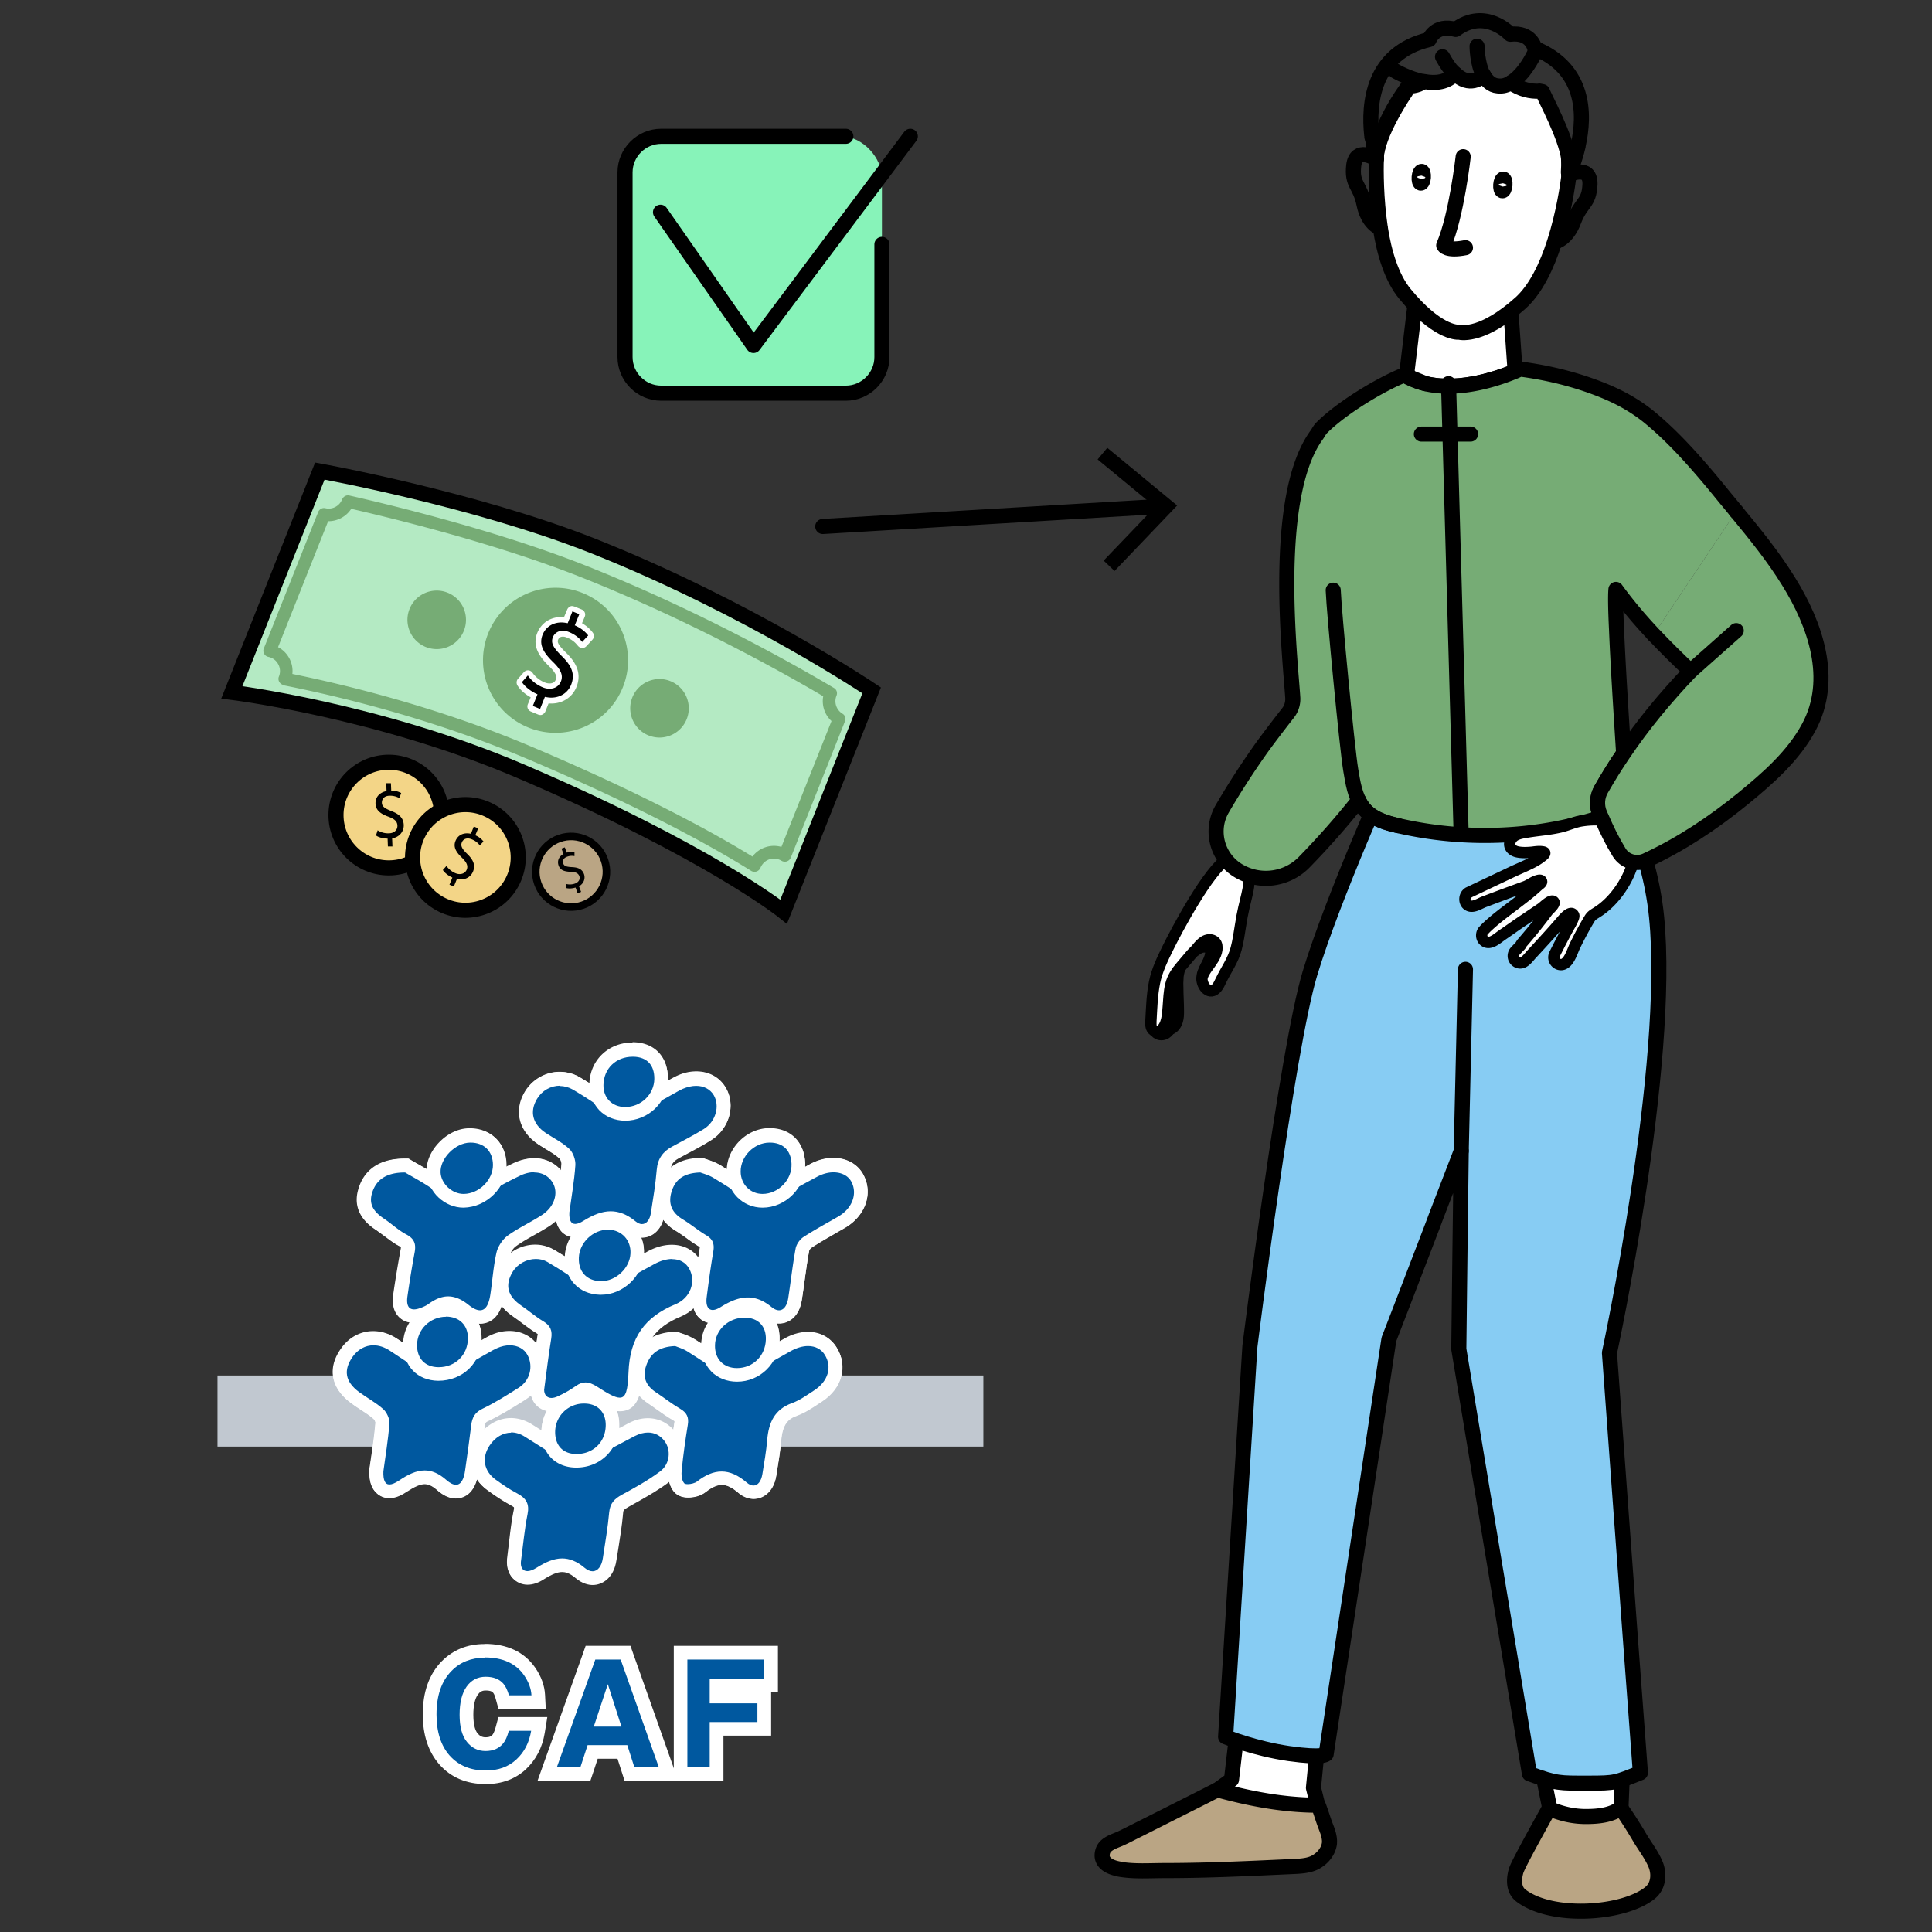 <svg xmlns="http://www.w3.org/2000/svg" id="Calque_1" data-name="Calque 1" viewBox="0 0 128 128"><rect x="0" y="0" width="128" height="128" fill="#333333" stroke="none"/><defs><style>.cls-1,.cls-10,.cls-2,.cls-4,.cls-5,.cls-6,.cls-8{stroke:#000}.cls-1,.cls-10,.cls-2,.cls-4,.cls-5,.cls-6{stroke-linecap:round;stroke-linejoin:round}.cls-1,.cls-11{fill:#76ac75}.cls-2{fill:#d6d6d6}.cls-4{fill:#baa584}.cls-10,.cls-13,.cls-5{fill:#fff}.cls-6{fill:none}.cls-14{fill:#00589f}.cls-8{stroke-miterlimit:10;fill:#f3d587}.cls-10{stroke-width:.75px}</style></defs><path d="m80.66 118.59.93-.68.69-5.97s5.28.84 5.28.92-.54 5.59-.54 5.59l.38 1.53-3.9.31-2.22-.54-.62-1.15ZM107.38 120.08l.24-5.78-6.07-.08 1.13 5.61 1.98 1.87 2.72-1.62z" class="cls-5"/><path d="M100.46 123.91c.16-.49 1.78-3.37 2.17-4.09.79.34 1.57.53 2.44.53.79 0 1.68-.08 2.31-.56.41.57.9 1.35 1.27 1.98.34.57.81 1.17 1.06 1.81.24.65.14 1.39-.38 1.82-1.71 1.41-6.5 1.76-8.56.19-.62-.47-.41-1.36-.31-1.69ZM74.17 123.84c.98.17 2.03.09 3.03.09 2.84 0 5.68-.14 8.52-.27.45-.02.92-.05 1.33-.23.32-.15.61-.39.8-.69.12-.18.2-.39.23-.61 0-.08.01-.15 0-.23-.02-.3-.13-.6-.24-.88-.2-.52-.3-.9-.5-1.42-2.26 0-4.5-.42-6.68-1.02-.22.11-.44.22-.65.33l-3.77 1.9c-.51.26-1.02.51-1.53.77-.12.06-.24.12-.37.18-.36.18-.87.3-1.14.63a.77.77 0 0 0-.14.27c-.22.75.49 1.07 1.11 1.17Z" class="cls-4"/><path d="M81.2 115.07s1.92.78 4.21 1.11c2.28.32 2.45.04 2.45.04l4.16-27.49s1.17-3.02 2.73-7.1c.12-.32.25-.64.37-.98.54-1.39 1.11-2.88 1.69-4.39-.06 4.45-.11 8.86-.16 13.12l4.68 28.14c1.82.65 1.95.62 3.91.62 1.81 0 1.8-.04 3.44-.69-.74-9.79-2.05-27.82-2.05-27.82s4.11-19.03 3.12-28.9c-.48-4.76-2.6-8.65-4.06-11.25-.92.77-2.45 1.4-3.59 1.68-1.89.47-2.66.54-4.56.47-.3-.03-.61-.05-.88-.08-2.75-.31-4.51-.62-4.51-.62s-3.82 8.47-5.36 13.55c-1.53 5.05-3.98 24.72-3.98 24.72l-1.61 25.87Z" style="fill:#87ccf3;stroke-linecap:round;stroke-linejoin:round;stroke:#000"/><path d="M93.62 25.14c.27.12.55.21.83.28 2.35.56 5.02-.44 5.93-.82l-.28-3.99-.03-.45-6.17-1.19-.16 1.28-.52 4.34c.03.08.05.17.08.24.02.05.03.1.05.14.01.02.01.04.02.06h.01l.24.11Z" class="cls-5"/><path d="M78.04 64.83c-.02.19-.02.39-.01.58 0 .52.04 1.04.04 1.56 0 .23 0 .45-.07.67s-.2.42-.4.52-.48.07-.62-.11c-.12-.15-.12-.37-.12-.57 0-.26.02-.52.03-.78.01-.35.02-.7.05-1.05.06-.71.2-1.45.64-2.01.14-.18.81-.63.81-.12 0 .2-.16.42-.22.61-.07.23-.12.46-.14.7Z" class="cls-10"/><path d="M77.63 65.16c-.02.19-.02.39-.01.58 0 .52.04 1.04.04 1.56 0 .23 0 .45-.07.67s-.2.42-.4.52-.48.07-.62-.11c-.12-.15-.12-.37-.12-.57 0-.26.02-.52.03-.78.01-.35.02-.7.05-1.05.06-.71.2-1.45.64-2.01.14-.18.81-.63.81-.12 0 .2-.16.42-.22.61-.07.23-.12.46-.14.7Z" class="cls-10"/><path d="M82.73 57.98c-.06-.3-.97-.53-1.38-1.11-1.28.75-3.44 4.85-3.97 5.93-.36.73-.73 1.49-.89 2.29-.17.85-.19 1.72-.24 2.58 0 .14-.01.27.03.4.08.23.38.38.59.22.46-.34.49-1.06.53-1.59.04-.49.05-.98.17-1.46.12-.47.37-.85.68-1.21.23-.26.44-.53.67-.79.09-.1.18-.2.28-.28.14-.12.29-.21.47-.23.15-.02.38 0 .49.12.12.12.06.31.03.46-.04.17-.11.34-.19.49-.13.27-.3.54-.35.84 0 .05-.02.1-.02.15-.02.56.53 1.23 1.01.62.1-.13.17-.28.24-.43.34-.71.82-1.36 1.02-2.13.13-.49.2-.99.28-1.49.28-1.88.7-2.52.52-3.4Z" class="cls-10"/><path d="M79.21 62.96c.07-.1.14-.19.22-.28.14-.16.3-.31.5-.38s.44-.04.58.12c.12.13.13.33.11.5-.06.43-.35.79-.6 1.14-.13.18-.26.37-.34.58.05-.3.21-.57.35-.84.08-.16.15-.32.19-.49.03-.15.1-.34-.03-.46-.11-.11-.34-.14-.49-.12-.18.03-.33.12-.47.23Z" class="cls-10"/><path d="M97.86 3.06s0 1.15.42 1.93h.01M100.09 5.48c.91-.53 1.53-1.86 1.53-1.86M102.97 16.04h.01c.11-.02.85-.22 1.29-1.4.48-1.27 1.02-1.13 1.07-2.44.03-1.24-1.25-.7-1.4-.63M92.44 4.7s.89.53 1.88.71" class="cls-6"/><path d="M101.98 6.04c-.57.03-1.23-.11-1.88-.56-.27.17-.56.25-.87.21-.44-.04-.73-.34-.93-.7-.01 0-.02.02-.03.02-.12.12-.91.81-1.88-.14-.51.61-1.31.67-2.05.53-.45.34-1.05.31-1.05.31-.04.05-.08.11-.11.16-1.82 2.57-2 4.32-2.01 4.5-.11-.46-.19-.89-.25-1.31.1.77.24 1.33.28 1.45h0v.03h-.01c-.03.73-.03 2.61.26 4.56.25 1.62.74 3.29 1.63 4.37 2.06 2.5 3.39 2.56 3.59 2.54.21.05 1.61.26 4.04-1.91 1.04-.92 1.78-2.5 2.28-4.06.6-1.88.88-3.74.96-4.47h-.01c.02-.08.02-.17.02-.26-.03.07-.05.11-.05.11.02-.3.03-.61.02-.9-.2-1.51-1.58-4.02-1.74-4.45l-.2-.04Z" class="cls-5"/><path d="M103.92 10.53c.04.29.05.55.03.79" class="cls-6"/><path d="M103.93 11.57s0-.01.01-.02h0c.06-.15.39-.89.62-1.9v-.03c.45-2.02.47-5.06-2.88-6.42 0 0-.21-1.1-1.62-.93 0 0-1.64-1.79-3.62-.32-1.37-.39-1.75.67-1.75.67-3.79.89-4.03 4.3-3.81 6.34 0 .04.02.07.01.11" class="cls-6"/><path d="M93.13 6.08s-1.95 2.83-1.95 4.47M103.98 11.26h0s0 .14-.03.28h0v.03M91.17 10.54v-.02" class="cls-6"/><path d="M91.18 10.23s0 .1-.01.28M91.44 15.11h-.01c-.1-.04-.81-.35-1.06-1.58-.27-1.33-.83-1.27-.68-2.58.16-1.23 1.35-.5 1.48-.41M95.57 3.76c.25.46.49.8.73 1.04.03.03.05.07.08.08M98.26 5.01l.02-.02" class="cls-6"/><path d="M96.94 10.38s-.44 3.92-1.29 5.88c0 0 .17.4 1.44.15" class="cls-5"/><ellipse cx="99.57" cy="12.26" class="cls-5" rx=".39" ry=".14" transform="rotate(-85.58 99.564 12.257)"/><ellipse cx="94.17" cy="11.74" class="cls-5" rx=".39" ry=".14" transform="rotate(-85.58 94.169 11.746)"/><path d="m96.81 76.25.28-12.03" class="cls-5"/><path d="M109.56 42.04c-.9-.95-1.74-1.95-2.5-2.99-.04.45-.02 1.42.04 2.65.1 2.47.33 5.98.47 8.21-.53.77-1.02 1.57-1.48 2.37-.29.5-.33 1.11-.1 1.64.03.07.06.15.1.22-.04.02-.07.03-.11.04-4.29 1.37-8.96 1.53-13.35.52-.89-.2-1.82-.49-2.37-1.26-.09-.13-.18-.27-.24-.42a52.686 52.686 0 0 1-3.64 4.13 3.547 3.547 0 0 1-4.19.62 3.044 3.044 0 0 1-1.62-2.68c0-.51.13-1.03.41-1.51.77-1.32 1.57-2.56 2.46-3.83.49-.7 1.4-1.88 1.9-2.52.22-.28.33-.64.31-1-.15-2.47-1.43-13.3 1.59-17.42.1-.14.18-.31.3-.44 1.29-1.31 3.87-2.88 5.5-3.53.11.07.22.13.33.19h.01l.24.11c.27.12.55.21.83.28 2.35.56 5.02-.44 5.93-.82.21-.09.32-.15.32-.15 1.47.19 2.92.51 4.33.98 1.54.52 2.89 1.13 4.17 2.15 1.29 1.05 2.44 2.27 3.53 3.53.53.61 1.04 1.23 1.55 1.86.25.3.5.6.75.91" class="cls-1"/><path d="M93.04 24.84c.11.07.22.13.33.19h.01c.08.04.16.08.24.11.27.12.55.21.83.28l-.88-.36-.22-.09-.31-.13Z" class="cls-5"/><path d="M88.33 39.1c.05 1.43.92 10.49 1.16 11.91.14.83.27 1.73.77 2.43.55.77 1.48 1.06 2.37 1.26" class="cls-6"/><path d="m97.28 59.14 2.91-1.38c.43-.2.87-.38 1.3-.6.21-.11.42-.23.61-.38.18-.13.41-.31.08-.35-.21-.03-.44 0-.66.03-.33.03-.7.05-1.03-.03-.19-.05-.37-.16-.44-.34-.09-.23.03-.5.22-.66l.02-.02c.21-.15.47-.21.72-.25.81-.15 1.66-.19 2.46-.39.46-.12.87-.32 1.35-.39.39-.06.78-.08 1.17-.06l.53-.58-.03-.04c.16-.18.32-.37.49-.55.66 1.04 1.32 2.08 1.99 3.12-.42.32-.68.52-.68.51v-.02c-.29 1.45-1.31 2.96-2.5 3.69-.12.08-.25.15-.35.25-.08.08-.13.17-.19.27-.33.56-.63 1.12-.91 1.7-.18.36-.4 1.22-.91 1.24a.48.48 0 0 1-.44-.68c.28-.56.57-1.12.87-1.67.11-.21.24-.4.33-.62.03-.07.11-.23.07-.31-.21-.39-.75.34-.89.49-.25.29-.51.58-.77.87-.37.41-.74.81-1.11 1.21-.24.25-.54.74-.95.56a.464.464 0 0 1-.16-.74c.12-.13.24-.25.36-.38.02-.05.05-.09.08-.14.4-.46.79-.93 1.17-1.42.19-.24.37-.48.56-.73.08-.1.54-.48.38-.62-.18-.17-.69.37-.82.45l-1.11.75c-.5.33-.98.68-1.48 1.02-.31.21-.83.72-1.21.37-.2-.19-.19-.54.02-.71a.5.5 0 0 1 .07-.08c.62-.61 1.33-1.12 2.02-1.65.34-.26.68-.52 1.01-.79.17-.14.33-.29.5-.44.07-.06.27-.18.19-.29-.08-.1-.31 0-.39.03-.23.09-.43.25-.66.34-.38.14-.77.28-1.15.42-.54.2-1.07.4-1.6.6-.32.12-.8.47-1.12.18-.23-.21-.18-.66.1-.79Z" class="cls-10"/><path d="M109.56 42.04c.79.84 1.61 1.64 2.44 2.43-1.69 1.77-3.17 3.57-4.43 5.44-.53.77-1.02 1.57-1.48 2.37-.29.5-.33 1.11-.1 1.64.03.07.06.15.1.22.34.8.72 1.58 1.18 2.33.37.61 1.14.84 1.79.54 2.31-1.07 4.47-2.51 6.43-4.11 1.65-1.35 3.33-2.82 4.35-4.72 1.71-3.18.43-6.81-1.34-9.66-1.01-1.64-2.24-3.15-3.47-4.64" class="cls-1"/><path d="m112 44.47 3.03-2.69" class="cls-6"/><path d="m95.97 25.42.83 29.68M97.43 28.76h-3.26" class="cls-2"/><rect width="17.02" height="17.02" x="41.41" y="9.03" rx="2.71" ry="2.71" style="fill:#87f3b9"/><path d="M58.43 16.19v7.47c0 1.31-1.08 2.39-2.39 2.39H43.8c-1.31 0-2.39-1.08-2.39-2.39V11.42c0-1.31 1.08-2.39 2.39-2.39h12.24" class="cls-6"/><path d="m43.76 14.06 6.16 8.83L60.31 9.03" class="cls-6"/><path d="M14.41 91.13h50.74v4.71H14.41z" style="fill:#c1c8d0"/><path d="M39.26 104.55c-.28 0-.56-.11-.83-.34-.42-.35-.8-.52-1.2-.52s-.85.17-1.44.54c-.31.2-.6.3-.86.3-.25 0-.47-.09-.63-.26-.13-.14-.28-.4-.25-.84.05-.37.09-.7.13-1.03.09-.76.18-1.47.32-2.19.09-.46 0-.66-.44-.88-.54-.28-1.03-.63-1.49-.96-.98-.71-1.19-1.86-.53-2.87.45-.67 1.1-1.06 1.81-1.06.4 0 .8.12 1.17.36 0 0 1.22.77 1.48.93-.11-.26-.17-.56-.16-.9a2.332 2.332 0 0 1 2.35-2.31c.58 0 1.05.19 1.39.53.34.34.51.82.5 1.37 0 .41-.1.78-.26 1.1.21-.11 1.5-.8 1.5-.8.37-.2.74-.3 1.1-.3.58 0 1.1.27 1.46.75A1.892 1.892 0 0 1 44 97.8c-.81.61-1.71 1.1-2.57 1.58-.45.25-.59.44-.62.81-.07.78-.19 1.56-.31 2.32l-.12.75c-.14.93-.67 1.26-1.12 1.26Zm10.67-5.68c-.25 0-.51-.1-.75-.31-.48-.42-.93-.62-1.36-.62s-.87.19-1.36.58c-.23.18-.61.26-.88.26s-.46-.07-.58-.22c-.31-.37-.3-.94-.27-1.26.09-.91.23-1.88.4-2.98.05-.3-.01-.43-.28-.59-.35-.21-.69-.45-1.03-.69-.2-.14-.41-.29-.61-.42-.86-.56-1.14-1.35-.82-2.28.36-1.03 1.12-1.56 2.33-1.6h.1l.24.09c.19.07.48.17.75.34.4.25.83.53 1.28.82-.1-.26-.16-.55-.15-.87.02-1.25 1.1-2.27 2.4-2.27.58 0 1.06.19 1.39.54.33.35.5.82.49 1.38 0 .38-.1.74-.26 1.06.03-.02.06-.03.09-.05.37-.21.75-.42 1.12-.64.46-.27.95-.41 1.4-.41.64 0 1.18.29 1.5.8.63 1.01.28 2.23-.84 2.96l-.26.17c-.41.27-.83.55-1.3.73-.86.31-1.25.9-1.34 2.03-.05.68-.17 1.36-.28 2.02l-.05.3c-.14.84-.63 1.14-1.04 1.14Zm-19.73-.04c-.3 0-.6-.14-.93-.43-.4-.35-.76-.52-1.13-.52-.49 0-1 .29-1.48.6-.34.22-.61.33-.87.33a.77.77 0 0 1-.56-.23c-.22-.22-.31-.57-.3-1.1l.12-.88c.11-.76.22-1.54.28-2.33.01-.14-.11-.44-.28-.58-.26-.24-.57-.44-.89-.65-.23-.15-.46-.3-.67-.46-1.11-.84-1.29-1.87-.5-2.96.43-.6 1.05-.94 1.74-.94.46 0 .93.15 1.36.44.26.18 1.09.72 1.23.81-.1-.24-.15-.52-.15-.83 0-1.28 1.06-2.33 2.36-2.33.57 0 1.05.19 1.4.54.34.34.51.81.51 1.34 0 .4-.1.78-.26 1.1l.97-.55c.23-.13.39-.22.56-.3.34-.15.69-.23 1.03-.23.7 0 1.29.33 1.58.89.52.98.19 2.17-.76 2.76l-.21.13c-.7.44-1.43.9-2.2 1.26-.34.16-.46.34-.51.75-.08.65-.17 1.29-.25 1.93l-.14 1.03c-.15 1.14-.66 1.38-1.06 1.38Zm6.33-5.76c-.55 0-.94-.41-.94-.99l.15-1.13c.11-.8.21-1.58.33-2.34.06-.35 0-.49-.3-.66-.31-.19-.61-.41-.9-.63-.19-.14-.38-.29-.58-.42-1.12-.75-1.38-1.76-.72-2.85.4-.66 1.15-1.08 1.93-1.08.36 0 .7.09 1 .26.49.28 1 .6 1.55.97-.11-.27-.16-.57-.14-.9.05-1.24 1.14-2.29 2.38-2.29.6.02 1.09.23 1.43.6.35.38.53.89.5 1.44-.01.34-.11.66-.27.95.4-.23.79-.44 1.15-.64.49-.26.98-.4 1.42-.4.68 0 1.24.32 1.54.88.27.51.32 1.12.12 1.68-.21.59-.66 1.05-1.26 1.3-1.9.79-2.75 2.02-2.83 4.1-.04.95-.08 2.13-1.03 2.13-.42 0-.9-.26-1.75-.8-.22-.14-.39-.21-.52-.21-.07 0-.19.02-.37.15-.36.25-.76.49-1.25.72-.22.11-.44.16-.64.16Zm-4.74-5.8c-.32 0-.66-.15-1.04-.46-.39-.31-.74-.46-1.07-.46s-.66.14-1.04.42c-.18.14-.39.22-.56.29-.25.1-.47.15-.67.15-.35 0-.56-.16-.67-.29-.21-.24-.28-.58-.21-1.06.14-.99.3-1.98.48-2.96.07-.4.01-.54-.3-.7-.36-.19-.67-.43-.97-.66-.17-.13-.35-.27-.53-.39-.64-.43-1.33-1.07-1.02-2.19.32-1.15 1.21-1.73 2.62-1.73h.13l.12.06c.12.07.27.16.44.25.43.24.95.54 1.46.9-.12-.23-.2-.48-.21-.74-.03-.55.22-1.15.68-1.64.48-.51 1.12-.82 1.72-.82 1.18 0 1.96.77 1.97 1.93 0 .38-.1.74-.27 1.07.41-.24.87-.48 1.41-.73.39-.18.78-.28 1.15-.28.69 0 1.29.34 1.62.93.51.9.13 2.07-.88 2.73-.33.21-.67.4-1.01.59-.44.25-.85.48-1.24.76-.26.19-.49.54-.56.84-.13.58-.2 1.17-.28 1.8l-.12.95c-.17 1.2-.72 1.45-1.14 1.45Zm19.82 0c-.26 0-.53-.11-.79-.32-.44-.36-.85-.53-1.28-.53s-.92.18-1.56.58c-.27.17-.53.26-.76.26-.24 0-.46-.1-.62-.27-.21-.24-.29-.61-.23-1.09.13-1.02.27-2.05.44-3.06.06-.35-.01-.46-.25-.6-.29-.17-.56-.36-.83-.56-.24-.17-.48-.34-.73-.5-.94-.57-1.26-1.4-.93-2.41.33-1 1.08-1.5 2.31-1.53h.09l.24.08c.21.07.52.17.81.35.43.26.85.52 1.26.79-.11-.25-.17-.52-.18-.82-.01-1.25 1.08-2.37 2.34-2.39 1.17 0 1.89.71 1.93 1.85.02.41-.09.83-.3 1.2.45-.26.9-.5 1.34-.73.42-.22.86-.34 1.29-.34.72 0 1.32.34 1.61.9.51 1.01.06 2.23-1.08 2.89l-.61.35c-.55.31-1.12.63-1.65.98-.15.1-.3.33-.33.48-.12.65-.21 1.31-.3 1.97-.06.44-.12.87-.19 1.31-.17 1.08-.85 1.17-1.05 1.17Zm-9.08-5.7c-.17 0-.43-.05-.71-.28-.46-.38-.91-.57-1.36-.57s-.95.18-1.56.56c-.3.19-.55.28-.79.28-.22 0-.42-.08-.57-.24-.2-.21-.29-.54-.27-1 .04-.34.09-.64.13-.94.11-.72.21-1.47.26-2.2.02-.22-.11-.57-.26-.71-.27-.26-.61-.46-.96-.68-.18-.11-.36-.22-.53-.33-1.08-.72-1.36-1.83-.73-2.88.4-.67 1.13-1.09 1.9-1.09.38 0 .76.1 1.1.3.56.33 1.05.64 1.5.95-.12-.26-.18-.56-.18-.87.02-1.34 1.03-2.32 2.4-2.32 1.2.02 1.89.77 1.88 1.93 0 .39-.11.77-.29 1.09l.21-.12c.23-.13.47-.25.7-.39.27-.16.45-.26.65-.34.36-.16.72-.24 1.07-.24.68 0 1.25.31 1.56.85.54.93.17 2.23-.81 2.85-.56.35-1.15.66-1.71.96l-.41.21c-.51.27-.75.63-.79 1.18-.08.85-.21 1.7-.33 2.52l-.06.39c-.1.67-.51 1.1-1.04 1.1Z" class="cls-14"/><path d="M41.92 70.01h.05c.89.02 1.39.55 1.38 1.47-.01 1.02-.88 1.86-1.92 1.86h-.02c-.86 0-1.45-.61-1.43-1.46.02-1.09.83-1.87 1.94-1.87m-4.82 1.94c.29 0 .59.08.87.24.81.48 1.6.99 2.34 1.56.37.29.7.44 1.05.44.29 0 .59-.11.92-.35.74-.53 1.57-.92 2.36-1.38.2-.11.4-.23.6-.32.31-.13.61-.2.89-.2.51 0 .93.22 1.17.62.41.71.14 1.74-.66 2.24-.68.42-1.39.78-2.09 1.16-.62.33-.97.81-1.03 1.54-.08.96-.24 1.92-.39 2.88-.07.43-.29.72-.59.72-.13 0-.27-.06-.42-.18-.57-.47-1.11-.67-1.65-.67-.59 0-1.17.24-1.8.63-.22.14-.41.21-.55.21-.29 0-.41-.27-.39-.76.14-1.04.33-2.09.4-3.14.02-.35-.15-.83-.4-1.07-.45-.42-1.03-.71-1.55-1.05-.89-.59-1.1-1.42-.59-2.27.33-.55.91-.87 1.52-.87m13.9 3.75c.88 0 1.41.52 1.44 1.41.04 1.05-.87 1.99-1.92 1.99-.82 0-1.44-.64-1.45-1.47-.01-1.01.88-1.92 1.9-1.93h.03m-19.83 0c.91 0 1.48.57 1.49 1.48 0 .99-.91 1.9-1.92 1.92h-.03c-.76 0-1.48-.67-1.52-1.41-.05-.94.98-1.98 1.96-1.99h.02m24.05 1.97c.54 0 .99.23 1.2.65.4.8.03 1.76-.9 2.29-.76.44-1.54.86-2.28 1.34-.25.16-.48.49-.53.78-.2 1.09-.32 2.2-.49 3.29-.08.49-.3.79-.61.79-.15 0-.32-.07-.5-.22-.55-.45-1.06-.63-1.57-.63-.59 0-1.18.25-1.8.64-.21.13-.38.19-.52.19-.32 0-.47-.31-.4-.85.13-1.02.27-2.03.44-3.04.08-.48-.03-.8-.47-1.06-.54-.32-1.02-.73-1.55-1.05-.75-.45-1-1.07-.73-1.89.26-.79.83-1.19 1.89-1.22.18.07.57.17.89.37.7.43 1.42.86 2.05 1.38.37.31.72.44 1.07.44s.69-.14 1.07-.38c.86-.56 1.76-1.05 2.66-1.53.36-.19.73-.29 1.07-.29m-19.82 0c.53 0 .97.25 1.23.7.38.67.1 1.58-.73 2.12-.74.48-1.55.85-2.26 1.36-.34.25-.64.7-.74 1.1-.21.91-.27 1.85-.41 2.78-.1.7-.32 1.07-.69 1.07-.21 0-.46-.12-.76-.36-.47-.38-.92-.56-1.35-.56s-.86.18-1.31.51c-.14.1-.3.17-.45.23-.2.08-.36.12-.5.12-.36 0-.51-.28-.44-.83.14-.98.3-1.97.48-2.94.1-.54 0-.9-.54-1.19-.52-.27-.97-.7-1.46-1.03-.61-.41-1.06-.88-.83-1.68.25-.89.92-1.4 2.18-1.4h.02c.45.27 1.22.67 1.92 1.17.95.68 1.42 1.01 1.9 1.01s.96-.32 1.93-.95c.59-.39 1.23-.71 1.87-1.02.33-.16.66-.23.95-.23m4.89 3.79h.05c.86.03 1.48.69 1.44 1.57-.04.97-.96 1.84-1.94 1.84h-.06c-.91-.03-1.46-.64-1.42-1.56.04-1 .94-1.85 1.93-1.85m4.24 1.95c.5 0 .91.22 1.14.65.44.81.11 1.91-.92 2.34-2.05.85-3.02 2.22-3.11 4.5-.05 1.19-.16 1.69-.58 1.69-.31 0-.78-.26-1.5-.73-.27-.17-.52-.28-.77-.28-.2 0-.41.07-.63.23-.37.26-.77.49-1.18.68-.17.08-.32.12-.44.12-.3 0-.49-.21-.49-.54.16-1.2.29-2.3.47-3.4.08-.52-.05-.85-.51-1.13-.51-.3-.96-.7-1.46-1.04-.92-.62-1.12-1.36-.59-2.24.32-.53.93-.86 1.54-.86.27 0 .53.06.77.2.96.56 1.88 1.18 2.79 1.82.24.17.45.25.67.25.2 0 .41-.07.64-.22.97-.6 1.96-1.16 2.96-1.7.43-.24.85-.35 1.21-.35m-14.98 3.81c.88 0 1.46.57 1.45 1.43 0 1.1-.83 1.92-1.93 1.92h-.03c-.88-.01-1.41-.57-1.41-1.46 0-1.03.87-1.88 1.91-1.88m19.77.07h.02c.89 0 1.43.57 1.4 1.45-.03 1.07-.85 1.89-1.91 1.89-.9 0-1.48-.6-1.46-1.52.02-1.01.89-1.82 1.95-1.82m-24.58 1.83c.36 0 .74.12 1.11.37.8.54 1.62 1.05 2.4 1.62.25.18.49.28.73.28.19 0 .39-.06.6-.19.93-.55 1.88-1.07 2.82-1.61.17-.1.35-.2.53-.28.29-.13.58-.19.84-.19.52 0 .96.23 1.18.65.4.75.16 1.7-.6 2.17-.77.48-1.54.98-2.36 1.37-.52.24-.71.59-.77 1.1-.12.99-.26 1.98-.4 2.96-.08.64-.29.99-.61.99-.18 0-.39-.1-.64-.32-.51-.45-.98-.63-1.43-.63-.57 0-1.13.29-1.72.68-.26.17-.46.25-.62.25-.29 0-.42-.29-.4-.87.13-.98.32-2.08.4-3.18.02-.31-.18-.74-.42-.95-.48-.43-1.07-.74-1.6-1.13-.92-.69-1.04-1.45-.41-2.34.35-.49.85-.75 1.37-.75m28.79.05c.47 0 .87.2 1.11.59.49.8.22 1.74-.7 2.34-.48.31-.95.66-1.48.85-1.16.42-1.54 1.29-1.64 2.42-.06.76-.2 1.52-.32 2.28-.08.48-.3.76-.59.76-.14 0-.29-.06-.45-.2-.57-.49-1.11-.73-1.66-.73s-1.08.23-1.64.67c-.13.1-.4.17-.6.17-.11 0-.2-.02-.24-.06-.18-.21-.2-.61-.16-.92.1-.99.24-1.98.4-2.96.08-.49-.07-.8-.5-1.05-.56-.33-1.08-.74-1.62-1.1-.65-.43-.9-1-.64-1.76.28-.81.84-1.26 1.92-1.3.16.07.52.17.82.36.86.55 1.72 1.1 2.55 1.71.22.16.41.23.61.23s.4-.07.62-.21c.99-.61 2.02-1.16 3.03-1.74.41-.23.81-.35 1.17-.35m-14.85 3.81h.02c.88 0 1.43.57 1.42 1.44-.01 1.1-.82 1.9-1.93 1.9h-.04c-.87-.01-1.39-.57-1.38-1.48a1.89 1.89 0 0 1 1.9-1.86m-4.84 1.91c.31 0 .62.09.93.29.89.57 1.79 1.11 2.65 1.71.24.17.45.26.67.26.17 0 .36-.06.56-.18 1.11-.64 2.25-1.23 3.38-1.83.31-.16.61-.24.89-.24.43 0 .82.19 1.1.57.43.57.37 1.5-.29 2-.79.59-1.67 1.08-2.54 1.55-.49.27-.78.56-.84 1.16-.09 1.02-.27 2.03-.42 3.04-.08.54-.34.87-.68.87-.16 0-.34-.07-.53-.23-.52-.44-1.01-.62-1.49-.62-.55 0-1.09.24-1.68.61-.25.16-.46.23-.62.23-.31 0-.46-.24-.43-.62.15-1.13.24-2.15.44-3.15.14-.68-.09-1.06-.67-1.37-.5-.26-.98-.59-1.44-.92-.79-.57-.94-1.45-.41-2.25.37-.56.89-.86 1.43-.86m8.06-25.8c-1.58 0-2.79 1.15-2.85 2.69-.21-.13-.42-.26-.65-.39-.4-.24-.86-.36-1.33-.36-.93 0-1.8.5-2.29 1.3-.76 1.26-.42 2.63.86 3.49.18.12.36.23.54.34.34.2.65.4.89.62.06.06.13.26.12.35-.01.15-.02.3-.04.45-.43-.53-1.07-.82-1.79-.82-.44 0-.89.11-1.34.32-.17.08-.34.16-.5.24v-.17c-.01-1.4-1-2.38-2.39-2.38h-.03c-.73 0-1.47.36-2.04.97-.48.51-.77 1.13-.8 1.74-.21-.12-.4-.23-.58-.33-.16-.09-.3-.17-.42-.24l-.21-.13h-.25c-2.06 0-2.81 1.12-3.07 2.06-.45 1.58.79 2.41 1.2 2.68.17.12.34.25.51.37.32.24.65.5 1.04.7.04.02.07.04.08.05 0 .03 0 .08-.02.17-.2 1.1-.36 2.08-.49 2.98-.08.6.02 1.08.32 1.42.19.22.46.37.76.42-.25.4-.4.86-.42 1.35-.13-.08-.25-.17-.38-.25-.5-.34-1.06-.52-1.61-.52-.83 0-1.6.41-2.11 1.13-.93 1.29-.71 2.6.6 3.59.23.17.46.33.7.48.31.2.6.39.83.6.05.04.12.18.13.24-.06.75-.17 1.53-.28 2.28l-.12.82v.1c-.01.42.02 1.02.43 1.43.23.24.54.37.88.37s.7-.13 1.11-.4c.57-.37.93-.53 1.23-.53.16 0 .42.04.83.4.42.37.82.55 1.23.55.34 0 1.09-.13 1.41-1.26.18.27.41.51.7.71.47.34.98.69 1.54.99.18.1.22.15.22.15s.02.06-.02.24c-.15.73-.23 1.45-.32 2.22-.04.32-.08.65-.12.99v.06c-.04.6.18.98.37 1.18.25.26.59.41.96.41.35 0 .72-.12 1.1-.37.51-.32.89-.47 1.19-.47.18 0 .47.04.91.41.44.37.85.45 1.12.45.61 0 1.39-.43 1.57-1.64l.12-.74c.12-.77.25-1.56.32-2.36.01-.18.02-.25.37-.44.9-.5 1.81-1 2.65-1.62.02-.01.03-.02.05-.04.06.24.16.49.33.7.15.17.43.38.93.38.34 0 .82-.09 1.16-.36.41-.32.76-.48 1.08-.48s.67.17 1.07.51c.4.35.79.42 1.04.42.57 0 1.3-.4 1.49-1.52l.05-.32c.11-.66.22-1.34.28-2.04.09-1.08.46-1.43 1.04-1.64.53-.19.99-.5 1.4-.77l.26-.17c1.34-.87 1.74-2.34.97-3.57-.4-.65-1.09-1.02-1.88-1.02-.53 0-1.09.16-1.62.47l-.27.15v-.12c.01-.39-.05-.75-.19-1.07h.16c.61 0 1.32-.41 1.5-1.55.07-.44.13-.88.19-1.32.09-.64.18-1.31.3-1.95a.43.43 0 0 1 .14-.19c.51-.34 1.05-.64 1.61-.97.2-.12.41-.23.61-.35 1.35-.78 1.88-2.25 1.25-3.48-.36-.72-1.12-1.15-2.01-1.15-.5 0-1.02.14-1.5.39-.13.07-.25.14-.38.21v-.29c-.05-1.39-.97-2.28-2.34-2.28h-.05c-1.46.02-2.73 1.28-2.79 2.72-.12-.07-.24-.14-.35-.22-.37-.23-.71-.34-.94-.42-.05-.02-.1-.03-.13-.04l-.17-.07h-.19c-.81.03-1.45.24-1.93.64.06-.29.22-.47.53-.64l.41-.22c.57-.3 1.17-.62 1.74-.98 1.2-.75 1.64-2.31.96-3.46-.4-.68-1.11-1.07-1.95-1.07-.41 0-.83.09-1.25.28-.22.1-.43.22-.61.32l-.03.02v-.16c.02-1.42-.87-2.36-2.26-2.39h-.07Zm.62 12.91c.66 0 1.21-.47 1.42-1.19.21.28.48.52.82.73.23.14.46.3.7.47a9.214 9.214 0 0 0 .91.61c0 .02 0 .05-.01.1-.03.19-.06.39-.1.6-.4-.53-1.02-.83-1.75-.83-.53 0-1.08.15-1.64.46l-.21.12v-.01c.02-.37-.04-.73-.18-1.06h.04Zm-8.75 1.1c.06-.18.22-.42.37-.53.36-.26.76-.49 1.19-.73.34-.19.69-.39 1.03-.61.17-.11.33-.24.47-.37.06.3.18.54.36.74.17.18.39.3.63.35-.23.39-.38.83-.4 1.3-.25-.15-.49-.3-.73-.44-.37-.21-.79-.33-1.23-.33-.62 0-1.23.22-1.7.61Zm-1.99 4.6c.42 0 1.09-.17 1.44-1.19.2.26.47.51.81.73.19.13.38.27.56.41.29.22.6.45.94.66.06.03.09.06.1.07 0 0 0 .05-.02.13-.03.17-.05.34-.08.51-.41-.52-1.05-.82-1.78-.82-.41 0-.82.09-1.22.27-.18.08-.35.18-.53.28l-.07.04-.04.02v-.18c0-.33-.06-.65-.17-.94h.05Zm11.4.93c.41-.6 1.03-1.05 1.9-1.41.33-.14.62-.33.86-.56.06.23.16.43.31.59.18.2.4.33.66.39-.27.4-.43.88-.45 1.38-.15-.09-.29-.19-.43-.27-.31-.19-.62-.31-.84-.38-.05-.02-.09-.03-.12-.04l-.19-.08h-.2c-.59.03-1.09.16-1.5.38ZM32.07 94.7c0-.07.02-.14.03-.21.03-.27.07-.31.26-.39.8-.38 1.54-.84 2.26-1.29l.2-.13c.13-.08.25-.17.36-.27.06.26.19.49.37.67.19.19.43.31.69.37a2.8 2.8 0 0 0-.36 1.32c-.21-.13-.41-.26-.62-.39-.44-.28-.93-.43-1.41-.43-.65 0-1.27.27-1.77.75Zm8.98-1.24c.74 0 1.1-.46 1.29-1.03.17.19.37.37.61.53.2.13.4.28.6.42.34.24.68.48 1.06.7.04.02.06.04.08.05v.07c-.03.18-.06.35-.08.52-.44-.49-1.03-.76-1.69-.76-.44 0-.88.12-1.31.35l-.58.31v-.21c0-.34-.05-.66-.16-.95.06 0 .13.01.19.01Z" class="cls-13"/><path d="M36.54 93.07c-.55 0-.94-.41-.94-.99l.15-1.13c.11-.8.21-1.58.33-2.34.06-.35 0-.49-.3-.66-.31-.19-.61-.41-.9-.63-.19-.14-.38-.29-.58-.42-1.12-.75-1.38-1.76-.72-2.85.4-.66 1.15-1.08 1.93-1.08.36 0 .7.09 1 .26.84.49 1.74 1.07 2.82 1.84.21.15.33.17.41.17.11 0 .24-.05.4-.15a53.95 53.95 0 0 1 2.98-1.71c.49-.26.98-.4 1.42-.4.68 0 1.24.32 1.54.88.27.51.32 1.12.12 1.68-.21.59-.66 1.05-1.26 1.3-1.9.79-2.75 2.02-2.83 4.1-.04.95-.08 2.13-1.03 2.13-.42 0-.9-.26-1.75-.8-.22-.14-.39-.21-.52-.21-.07 0-.19.02-.37.15-.36.25-.76.49-1.25.72-.22.11-.44.16-.64.16Z" class="cls-14"/><path d="M44.53 83.42c.5 0 .91.22 1.14.65.44.81.11 1.91-.92 2.34-2.05.85-3.02 2.22-3.11 4.5-.05 1.19-.16 1.69-.58 1.69-.31 0-.78-.26-1.5-.73-.27-.17-.52-.28-.77-.28-.2 0-.41.07-.63.23-.37.26-.77.49-1.18.68-.17.08-.32.12-.44.12-.3 0-.49-.21-.49-.54.16-1.2.29-2.3.47-3.4.08-.52-.05-.85-.51-1.13-.51-.3-.96-.7-1.46-1.04-.92-.62-1.12-1.36-.59-2.24.32-.53.93-.86 1.54-.86.27 0 .53.06.77.2.96.56 1.88 1.18 2.79 1.82.24.17.45.25.67.25.2 0 .41-.07.64-.22.97-.6 1.96-1.16 2.96-1.7.43-.24.85-.35 1.21-.35m0-.91c-.53 0-1.08.15-1.64.46-.9.49-1.96 1.08-3.01 1.73-.11.07-.16.08-.17.08 0 0-.05-.02-.14-.08-1.09-.77-2-1.36-2.85-1.86-.37-.21-.79-.33-1.23-.33-.93 0-1.84.51-2.32 1.3-.78 1.3-.47 2.56.86 3.46.19.13.38.27.56.41.29.22.6.45.94.66.06.03.09.06.1.07 0 0 0 .05-.02.13-.13.79-.23 1.56-.34 2.38-.04.34-.09.69-.14 1.04v.12c0 .41.14.78.41 1.05.25.25.6.4.99.4.27 0 .55-.07.84-.21.51-.24.94-.49 1.31-.76.07-.05.11-.06.11-.06s.07 0 .27.14c.92.59 1.46.87 1.99.87 1.39 0 1.45-1.61 1.49-2.57.07-1.9.81-2.98 2.55-3.7.72-.3 1.26-.86 1.51-1.56.24-.67.19-1.42-.15-2.04-.38-.71-1.09-1.12-1.94-1.12Z" class="cls-13"/><path d="M49.93 98.87c-.25 0-.51-.11-.75-.31-.48-.42-.93-.62-1.36-.62s-.87.19-1.36.58c-.23.18-.61.26-.88.26s-.46-.07-.58-.22c-.31-.37-.3-.94-.27-1.26.09-.91.23-1.88.4-2.98.05-.3-.01-.43-.28-.59-.35-.21-.69-.45-1.03-.69-.2-.14-.41-.29-.61-.42-.86-.56-1.14-1.35-.82-2.28.36-1.03 1.12-1.56 2.33-1.6h.1l.24.09c.19.07.48.17.75.34.78.49 1.69 1.08 2.58 1.72.18.13.28.15.34.15.1 0 .22-.05.38-.14.63-.38 1.28-.75 1.92-1.11.37-.21.75-.42 1.12-.64.46-.27.95-.41 1.4-.41.64 0 1.18.29 1.5.8.63 1.01.28 2.23-.84 2.96l-.26.17c-.41.27-.83.55-1.3.73-.86.31-1.25.9-1.34 2.03-.05.68-.17 1.36-.28 2.02l-.05.3c-.14.84-.63 1.14-1.04 1.14Z" class="cls-14"/><path d="M53.54 89.18c.47 0 .87.2 1.11.59.49.8.22 1.74-.7 2.34-.48.31-.95.66-1.48.85-1.16.42-1.54 1.29-1.64 2.42-.06.76-.2 1.52-.32 2.28-.08.48-.3.76-.59.76-.14 0-.29-.06-.45-.2-.57-.49-1.11-.73-1.66-.73-.54 0-1.08.23-1.64.67-.13.1-.4.17-.6.17-.11 0-.2-.02-.24-.06-.18-.21-.2-.61-.16-.92.1-.99.24-1.98.4-2.96.08-.49-.07-.8-.5-1.05-.56-.33-1.08-.74-1.62-1.1-.65-.43-.9-1-.64-1.76.28-.81.84-1.26 1.92-1.3.16.07.52.17.82.36.86.55 1.72 1.1 2.55 1.71.22.16.41.23.61.23s.4-.07.62-.21c.99-.61 2.02-1.16 3.03-1.74.41-.23.81-.35 1.17-.35m-8.64-.91h-.2c-1.4.06-2.32.7-2.74 1.91-.39 1.11-.02 2.14 1 2.81.2.13.4.28.6.42.34.24.68.48 1.06.7.04.02.06.04.08.05v.07c-.18 1.11-.31 2.09-.41 3.01-.04.38-.04 1.1.38 1.6.15.17.43.38.93.38.34 0 .82-.09 1.16-.36.41-.32.76-.48 1.08-.48.32 0 .67.17 1.07.51.4.35.79.42 1.04.42.57 0 1.3-.4 1.49-1.52l.05-.32c.11-.66.22-1.34.28-2.03.09-1.08.46-1.43 1.04-1.64.53-.19.99-.5 1.4-.77l.26-.17c1.34-.87 1.74-2.34.97-3.57-.4-.65-1.09-1.02-1.88-1.02-.53 0-1.09.16-1.62.47-.37.21-.74.42-1.12.63-.63.36-1.29.73-1.93 1.12-.08.05-.12.07-.15.07 0 0-.04-.02-.08-.06-.9-.65-1.82-1.25-2.6-1.74-.31-.19-.62-.31-.84-.38-.05-.02-.09-.03-.12-.04l-.19-.08Z" class="cls-13"/><path d="M31.8 87.27c-.32 0-.66-.15-1.04-.46-.39-.31-.74-.46-1.07-.46s-.66.14-1.04.42c-.18.14-.39.22-.56.29-.25.1-.47.15-.67.15-.35 0-.56-.16-.67-.29-.21-.24-.28-.58-.21-1.06.14-.99.3-1.98.48-2.96.07-.4.01-.54-.3-.7-.36-.19-.67-.43-.97-.66-.17-.13-.35-.27-.53-.39-.64-.43-1.33-1.07-1.02-2.19.32-1.15 1.21-1.73 2.62-1.73h.13l.12.06c.12.07.27.16.44.25.44.25.99.56 1.52.94.85.61 1.3.93 1.64.93s.81-.31 1.68-.87c.54-.35 1.15-.68 1.93-1.05.39-.18.78-.28 1.15-.28.69 0 1.29.34 1.62.93.51.9.13 2.07-.88 2.73-.33.21-.67.4-1.01.59-.44.25-.85.48-1.24.76-.26.19-.49.54-.56.84-.13.58-.2 1.17-.28 1.8l-.12.95c-.17 1.2-.72 1.45-1.14 1.45Z" class="cls-14"/><path d="M35.4 77.68c.53 0 .97.25 1.23.7.38.67.1 1.58-.73 2.12-.74.48-1.55.85-2.26 1.36-.34.25-.64.7-.74 1.1-.21.91-.27 1.85-.41 2.78-.1.7-.32 1.07-.69 1.07-.21 0-.46-.12-.76-.36-.47-.38-.92-.56-1.35-.56-.43 0-.86.18-1.31.51-.14.1-.3.17-.45.23-.2.08-.36.12-.5.12-.36 0-.51-.28-.44-.83.14-.98.3-1.97.48-2.94.1-.54 0-.9-.54-1.19-.52-.27-.97-.7-1.46-1.03-.61-.41-1.06-.88-.83-1.68.25-.89.92-1.4 2.18-1.4h.02c.45.27 1.22.67 1.92 1.17.95.68 1.42 1.01 1.9 1.01s.96-.32 1.93-.95c.59-.39 1.23-.71 1.87-1.02.33-.16.66-.23.95-.23m0-.91c-.44 0-.89.11-1.34.32-.8.38-1.43.72-1.98 1.08-.67.43-1.24.8-1.44.8-.19 0-.72-.38-1.34-.82-.57-.41-1.14-.73-1.59-.99-.16-.09-.3-.17-.42-.24l-.21-.13h-.25c-2.06 0-2.81 1.12-3.07 2.06-.45 1.58.79 2.41 1.2 2.68.17.12.34.25.51.37.32.24.65.5 1.04.7.04.02.07.04.08.05 0 .03 0 .08-.02.17-.2 1.1-.36 2.08-.49 2.98-.08.6.02 1.08.32 1.42.25.29.61.44 1.02.44.25 0 .53-.06.83-.18.2-.08.44-.18.66-.35.3-.22.55-.33.77-.33.23 0 .49.12.79.36.47.37.9.56 1.33.56.49 0 1.35-.24 1.59-1.84.05-.32.08-.64.12-.96.07-.61.14-1.2.27-1.75.04-.19.22-.46.39-.58.36-.26.76-.49 1.19-.73.34-.19.69-.39 1.03-.61 1.22-.79 1.66-2.22 1.03-3.33a2.282 2.282 0 0 0-2.02-1.16Z" class="cls-13"/><path d="M39.26 104.55c-.28 0-.56-.11-.83-.34-.42-.35-.8-.52-1.2-.52s-.85.17-1.44.54c-.31.2-.6.3-.86.3s-.47-.09-.63-.26c-.13-.14-.28-.4-.25-.84.05-.37.09-.7.13-1.03.09-.76.18-1.47.32-2.19.09-.46 0-.66-.44-.88-.54-.28-1.03-.63-1.49-.96-.98-.71-1.19-1.86-.53-2.87.45-.67 1.1-1.06 1.81-1.06.4 0 .8.12 1.17.36l.7.45c.66.42 1.32.83 1.96 1.28.22.15.33.17.41.17.09 0 .2-.04.33-.12.83-.48 1.68-.93 2.53-1.38l.86-.46c.37-.2.74-.3 1.1-.3.58 0 1.1.27 1.46.75a1.892 1.892 0 0 1-.38 2.63c-.81.61-1.71 1.1-2.57 1.58-.45.25-.59.44-.62.81-.07.78-.19 1.56-.31 2.32l-.12.75c-.14.93-.67 1.26-1.12 1.26Z" class="cls-14"/><path d="M33.85 94.9c.31 0 .62.09.93.29.89.57 1.79 1.11 2.65 1.71.24.17.45.26.67.26.17 0 .36-.06.56-.18 1.11-.64 2.25-1.23 3.38-1.83.31-.16.61-.24.89-.24.43 0 .82.19 1.1.57.43.57.37 1.5-.29 2-.79.59-1.67 1.08-2.54 1.55-.49.27-.78.56-.84 1.16-.09 1.02-.27 2.03-.42 3.04-.08.54-.34.87-.68.87-.16 0-.34-.07-.53-.23-.52-.44-1.01-.62-1.49-.62-.55 0-1.09.24-1.68.61-.25.16-.46.23-.62.23-.31 0-.46-.24-.43-.62.15-1.13.24-2.15.44-3.15.14-.68-.09-1.06-.67-1.37-.5-.26-.98-.59-1.44-.92-.79-.57-.94-1.45-.41-2.25.37-.56.89-.86 1.43-.86m0-.91c-.86 0-1.65.46-2.18 1.26-.8 1.2-.54 2.64.64 3.48.47.34.98.69 1.54.99.18.1.22.15.22.15s.02.06-.02.24c-.15.73-.23 1.45-.32 2.22-.04.32-.08.65-.12.99v.06c-.04.6.18.98.37 1.18.25.26.59.41.96.41.35 0 .72-.12 1.1-.37.51-.32.89-.47 1.19-.47.18 0 .47.04.91.41.44.37.85.45 1.12.45.61 0 1.39-.43 1.57-1.64l.12-.74c.12-.77.25-1.56.32-2.36.01-.18.02-.25.37-.44.9-.5 1.81-1 2.65-1.62.49-.37.81-.92.9-1.54.09-.62-.07-1.25-.44-1.73-.45-.6-1.1-.93-1.82-.93-.44 0-.88.12-1.31.35l-.86.45c-.84.44-1.71.9-2.55 1.4-.06.04-.1.05-.11.05 0 0-.05-.03-.14-.09-.65-.46-1.33-.88-1.98-1.29-.23-.15-.47-.29-.7-.44-.44-.28-.93-.43-1.41-.43Z" class="cls-13"/><path d="M42.54 81.57c-.17 0-.43-.05-.71-.28-.46-.38-.91-.57-1.36-.57s-.95.18-1.56.56c-.3.19-.55.28-.79.28s-.42-.08-.57-.24c-.2-.21-.29-.54-.27-1 .04-.34.09-.64.13-.94.11-.72.21-1.47.26-2.2.02-.22-.11-.56-.26-.71-.27-.26-.61-.46-.96-.68-.18-.11-.36-.22-.53-.33-1.08-.72-1.36-1.83-.73-2.88.4-.67 1.13-1.09 1.9-1.09.38 0 .76.1 1.1.3.96.56 1.71 1.07 2.39 1.6.31.24.55.35.77.35.2 0 .41-.09.66-.26.54-.39 1.13-.71 1.7-1.01.23-.13.47-.25.7-.39.27-.16.45-.26.65-.34.36-.16.72-.24 1.07-.24.68 0 1.25.31 1.56.85.54.93.17 2.23-.81 2.85-.56.35-1.15.66-1.71.96l-.41.21c-.51.27-.75.63-.79 1.18-.08.85-.21 1.7-.33 2.52l-.06.39c-.1.67-.51 1.1-1.04 1.1Z" class="cls-14"/><path d="M37.09 71.95c.29 0 .59.08.87.24.81.48 1.6.99 2.34 1.56.37.29.7.44 1.05.44.29 0 .59-.11.92-.35.74-.53 1.57-.92 2.36-1.38.2-.11.4-.23.6-.32.31-.13.61-.2.89-.2.51 0 .93.22 1.17.62.41.71.14 1.74-.66 2.24-.68.42-1.39.78-2.09 1.16-.62.33-.97.81-1.03 1.54-.08.96-.24 1.92-.39 2.88-.07.43-.29.72-.59.72-.13 0-.27-.06-.42-.18-.57-.47-1.11-.67-1.65-.67-.59 0-1.17.24-1.8.63-.22.14-.41.21-.55.21-.29 0-.41-.27-.39-.76.14-1.04.33-2.09.4-3.14.02-.35-.15-.83-.4-1.07-.45-.42-1.03-.71-1.55-1.05-.89-.59-1.1-1.42-.59-2.27.33-.55.91-.87 1.52-.87m0-.91c-.93 0-1.8.5-2.29 1.3-.76 1.26-.42 2.63.86 3.49.18.12.36.23.54.34.34.2.65.4.89.62.06.06.13.26.12.35-.05.72-.15 1.43-.26 2.18-.04.3-.09.6-.13.9v.08c-.03.59.1 1.02.39 1.33.23.24.55.38.9.38.32 0 .66-.11 1.03-.35.52-.33.95-.49 1.31-.49.22 0 .57.05 1.07.46.39.32.76.39 1 .39.75 0 1.35-.6 1.48-1.49l.06-.37c.13-.84.26-1.7.34-2.57.04-.4.19-.63.56-.83l.41-.22c.57-.3 1.17-.62 1.74-.98 1.2-.75 1.64-2.31.96-3.46-.4-.68-1.11-1.07-1.95-1.07-.41 0-.83.09-1.25.28-.22.1-.43.22-.61.32l-.08.05c-.23.13-.46.26-.69.38-.58.31-1.18.64-1.74 1.04-.11.08-.28.18-.4.18-.14 0-.35-.14-.5-.25-.69-.54-1.47-1.06-2.44-1.63-.4-.24-.86-.36-1.33-.36Z" class="cls-13"/><path d="M30.2 98.83c-.3 0-.6-.14-.93-.43-.4-.35-.76-.52-1.13-.52-.49 0-1 .29-1.48.6-.34.22-.61.33-.87.33a.77.77 0 0 1-.56-.23c-.22-.22-.31-.57-.3-1.1l.12-.88c.11-.76.22-1.54.28-2.33.01-.14-.11-.44-.28-.58-.26-.24-.57-.44-.89-.65-.23-.15-.46-.3-.67-.46-1.11-.84-1.29-1.87-.5-2.96.43-.6 1.05-.94 1.74-.94.46 0 .93.15 1.36.44.26.18.53.35.8.53.55.36 1.09.72 1.62 1.11.24.17.38.19.46.19.11 0 .23-.04.37-.12.68-.4 1.38-.79 2.07-1.18l.76-.43c.23-.13.39-.22.56-.3.34-.15.69-.23 1.03-.23.7 0 1.29.33 1.58.89.52.98.19 2.17-.76 2.76l-.21.13c-.7.44-1.43.9-2.2 1.26-.34.16-.46.34-.51.75-.08.65-.17 1.29-.25 1.93l-.14 1.03c-.15 1.14-.66 1.38-1.06 1.38Z" class="cls-14"/><path d="M24.74 89.13c.36 0 .74.12 1.11.37.8.54 1.62 1.05 2.4 1.62.25.18.49.28.73.28.19 0 .39-.06.6-.19.93-.55 1.88-1.07 2.82-1.61.17-.1.35-.2.53-.28.29-.13.58-.19.84-.19.52 0 .96.23 1.18.65.4.75.16 1.7-.6 2.17-.77.48-1.54.98-2.36 1.37-.52.24-.71.59-.77 1.1-.12.99-.26 1.98-.4 2.96-.08.64-.29.99-.61.99-.18 0-.39-.1-.64-.32-.51-.45-.98-.63-1.43-.63-.57 0-1.13.28-1.72.68-.26.17-.46.25-.62.25-.29 0-.42-.29-.4-.87.13-.98.32-2.08.4-3.18.02-.31-.18-.74-.42-.95-.48-.43-1.07-.74-1.6-1.13-.92-.69-1.04-1.45-.41-2.34.35-.49.85-.75 1.37-.75m0-.91c-.83 0-1.6.41-2.11 1.13-.93 1.29-.71 2.6.6 3.59.23.17.46.33.7.48.31.2.6.39.83.6.05.04.12.18.13.24-.06.75-.17 1.53-.28 2.28l-.12.82v.1c-.01.42.02 1.02.43 1.43.23.24.54.37.88.37s.7-.13 1.11-.4c.57-.37.93-.53 1.23-.53.16 0 .42.04.83.4.42.37.82.55 1.23.55.38 0 1.3-.17 1.51-1.78l.14-1.01c.09-.65.18-1.31.26-1.96.03-.26.07-.31.26-.39.8-.38 1.54-.84 2.26-1.29l.2-.13c1.15-.72 1.55-2.17.92-3.36-.37-.71-1.12-1.13-1.98-1.13-.41 0-.82.09-1.22.27-.18.08-.35.18-.53.28l-.07.04-.74.42c-.7.39-1.4.79-2.09 1.19-.08.05-.13.06-.14.06 0 0-.06 0-.19-.11-.54-.4-1.1-.76-1.64-1.12l-.79-.52c-.5-.34-1.06-.52-1.61-.52Z" class="cls-13"/><path d="M51.62 87.27c-.26 0-.53-.11-.79-.32-.44-.36-.85-.53-1.28-.53s-.92.18-1.56.58c-.27.17-.53.26-.76.26-.24 0-.46-.1-.62-.27-.21-.24-.29-.61-.23-1.09.13-1.02.27-2.05.44-3.06.06-.35-.01-.46-.25-.6-.29-.17-.56-.36-.83-.56-.24-.17-.48-.34-.73-.5-.94-.57-1.26-1.4-.93-2.41.33-1 1.08-1.5 2.31-1.53h.09l.24.08c.21.07.52.17.81.35.75.45 1.46.89 2.1 1.42.28.23.53.34.78.34.24 0 .51-.1.82-.31.89-.58 1.82-1.09 2.69-1.55.42-.22.86-.34 1.29-.34.72 0 1.32.34 1.61.9.51 1.01.06 2.23-1.08 2.89l-.61.35c-.55.31-1.12.63-1.65.98-.15.1-.3.33-.33.48-.12.65-.21 1.31-.3 1.97-.06.44-.12.87-.19 1.31-.17 1.08-.85 1.17-1.05 1.17Z" class="cls-14"/><path d="M55.22 77.67c.54 0 .99.23 1.2.65.4.8.03 1.76-.9 2.29-.76.44-1.54.86-2.28 1.34-.25.16-.48.49-.53.78-.2 1.09-.32 2.2-.49 3.29-.08.49-.3.79-.61.79-.15 0-.32-.07-.5-.22-.55-.45-1.06-.63-1.57-.63-.59 0-1.18.25-1.8.64-.21.13-.38.19-.52.19-.32 0-.47-.31-.4-.85.13-1.02.27-2.03.44-3.04.08-.48-.03-.8-.47-1.06-.54-.32-1.02-.73-1.55-1.05-.75-.45-1-1.07-.73-1.89.26-.79.83-1.19 1.89-1.22.18.07.57.17.89.37.7.43 1.42.86 2.05 1.38.37.31.72.44 1.07.44s.69-.14 1.07-.38c.86-.56 1.76-1.05 2.66-1.53.36-.19.73-.29 1.07-.29m-8.66-.91h-.19c-1.42.05-2.34.67-2.72 1.85-.39 1.2.02 2.27 1.13 2.94.23.14.46.3.7.47a9.214 9.214 0 0 0 .91.61c0 .02 0 .05-.01.1-.15.88-.29 1.83-.44 3.08-.08.61.04 1.1.34 1.44.24.27.58.43.96.43.32 0 .66-.11 1-.33.55-.34.97-.51 1.32-.51.2 0 .52.04.99.43.34.28.71.42 1.08.42.61 0 1.32-.41 1.5-1.55.07-.44.13-.88.19-1.32.09-.64.18-1.31.3-1.95a.43.43 0 0 1 .14-.19c.51-.34 1.05-.64 1.61-.97.2-.12.41-.23.61-.35 1.35-.78 1.88-2.25 1.25-3.48-.36-.72-1.12-1.15-2.01-1.15-.5 0-1.02.14-1.5.39-.88.47-1.82.98-2.73 1.57-.24.15-.43.23-.58.23-.05 0-.2 0-.49-.24-.67-.55-1.41-1-2.12-1.43-.37-.23-.71-.34-.94-.42-.05-.02-.1-.03-.13-.04l-.17-.07Z" class="cls-13"/><path d="M30.71 79.55c-1 0-1.93-.86-1.97-1.84-.03-.55.22-1.15.68-1.64.48-.51 1.12-.82 1.72-.82 1.18 0 1.96.77 1.97 1.93 0 1.24-1.09 2.35-2.36 2.38h-.04Z" class="cls-14"/><path d="M31.17 75.7c.91 0 1.48.57 1.49 1.48 0 .99-.91 1.9-1.92 1.92h-.03c-.76 0-1.48-.67-1.52-1.41-.05-.94.98-1.98 1.96-1.99h.02m0-.91h-.03c-.73 0-1.47.36-2.04.97-.55.58-.84 1.3-.81 1.98.06 1.23 1.17 2.27 2.42 2.27 1.55-.03 2.86-1.36 2.85-2.84-.01-1.4-.99-2.38-2.39-2.38Z" class="cls-13"/><path d="M39.76 85.32c-.57-.02-1.04-.22-1.38-.59-.34-.37-.5-.86-.48-1.44.05-1.24 1.14-2.29 2.38-2.29.6.02 1.09.23 1.43.6.35.38.53.89.5 1.44-.05 1.21-1.17 2.27-2.39 2.27h-.08Z" class="cls-14"/><path d="M40.28 81.47h.05c.86.03 1.48.69 1.44 1.57-.04.97-.96 1.84-1.94 1.84h-.06c-.91-.03-1.46-.64-1.42-1.56.04-1 .94-1.85 1.93-1.85m0-.91c-1.47 0-2.77 1.25-2.84 2.72-.03.7.18 1.31.6 1.77.42.45 1 .71 1.69.73h.09c1.47 0 2.77-1.24 2.84-2.7.03-.67-.19-1.3-.63-1.77-.43-.46-1.03-.73-1.69-.75H40.27Z" class="cls-13"/><path d="M41.4 73.8c-.54 0-1.02-.2-1.37-.55-.34-.35-.52-.84-.52-1.37.02-1.34 1.03-2.32 2.4-2.32 1.2.02 1.89.77 1.88 1.93-.02 1.27-1.08 2.31-2.37 2.31h-.02Z" class="cls-14"/><path d="M41.92 70.01h.05c.89.02 1.39.55 1.38 1.47-.01 1.02-.88 1.86-1.92 1.86h-.02c-.86 0-1.45-.61-1.43-1.46.02-1.09.83-1.87 1.94-1.87m0-.91c-1.6 0-2.82 1.19-2.85 2.77-.01.65.22 1.25.64 1.69.43.44 1.03.68 1.69.69 1.56 0 2.83-1.23 2.85-2.75.02-1.42-.87-2.36-2.26-2.39h-.07Z" class="cls-13"/><path d="M50.52 79.55c-1.07 0-1.89-.83-1.91-1.92-.01-1.25 1.08-2.37 2.34-2.39 1.17 0 1.89.71 1.93 1.85.02.62-.22 1.25-.68 1.72-.45.47-1.07.74-1.69.74Z" class="cls-14"/><path d="M51 75.7c.88 0 1.41.52 1.44 1.41.04 1.05-.87 1.99-1.92 1.99-.82 0-1.44-.64-1.45-1.47-.01-1.01.88-1.92 1.9-1.93H51m0-.91h-.05c-1.5.02-2.8 1.35-2.79 2.85.01 1.33 1.05 2.37 2.36 2.37.75 0 1.48-.32 2.02-.88s.83-1.31.81-2.05c-.05-1.39-.97-2.28-2.34-2.28Z" class="cls-13"/><path d="M48.84 91.09c-.56 0-1.04-.19-1.39-.54-.35-.36-.53-.86-.52-1.44.02-1.25 1.1-2.27 2.4-2.27.58 0 1.06.19 1.39.54.33.35.5.82.49 1.38-.04 1.33-1.05 2.33-2.36 2.33Z" class="cls-14"/><path d="M49.32 87.3h.02c.89 0 1.43.57 1.4 1.45-.03 1.07-.85 1.89-1.91 1.89-.9 0-1.48-.6-1.46-1.52.02-1.01.89-1.82 1.95-1.82m0-.91c-1.54 0-2.82 1.22-2.85 2.71-.01.69.22 1.32.65 1.76.43.44 1.04.68 1.71.68 1.53 0 2.77-1.22 2.81-2.77.02-.68-.19-1.27-.61-1.71-.42-.44-1-.67-1.69-.68s-.02 0-.02 0Z" class="cls-13"/><path d="M29.04 91.02c-1.13-.01-1.86-.77-1.85-1.92 0-1.28 1.06-2.33 2.36-2.33.57 0 1.05.19 1.4.54.34.34.51.81.51 1.34 0 1.35-1.04 2.37-2.39 2.37h-.04Z" class="cls-14"/><path d="M29.55 87.23c.88 0 1.46.57 1.45 1.43 0 1.1-.83 1.92-1.93 1.92h-.03c-.88-.01-1.41-.57-1.41-1.46 0-1.03.87-1.88 1.91-1.88m0-.91c-1.55 0-2.81 1.25-2.81 2.78 0 1.4.92 2.35 2.3 2.37 1.65 0 2.87-1.21 2.88-2.81 0-.65-.22-1.24-.64-1.66-.43-.43-1.04-.67-1.71-.67h-.01Z" class="cls-13"/><path d="M38.16 96.78c-.54 0-1-.19-1.33-.53-.33-.35-.51-.84-.5-1.41a2.332 2.332 0 0 1 2.35-2.31c.58 0 1.05.19 1.39.53.34.34.51.82.5 1.37-.02 1.36-1.02 2.34-2.38 2.34h-.04Z" class="cls-14"/><path d="M38.69 92.99h.02c.88 0 1.43.57 1.42 1.44-.01 1.1-.82 1.9-1.93 1.9h-.04c-.87-.01-1.39-.57-1.38-1.48a1.89 1.89 0 0 1 1.9-1.86m0-.91c-1.55 0-2.78 1.21-2.81 2.75-.01.68.2 1.27.6 1.71.41.44.99.68 1.67.69s.04 0 .04 0c1.6 0 2.81-1.2 2.83-2.79 0-.67-.21-1.26-.63-1.69-.42-.43-1.01-.66-1.69-.67s-.02 0-.02 0Z" class="cls-13"/><path d="M32.19 117.74c-1.15 0-2.07-.38-2.74-1.14-.65-.75-.99-1.76-.99-3.02 0-1.36.38-2.44 1.12-3.2.66-.67 1.51-1.02 2.52-1.02 1.34 0 2.34.46 2.98 1.38.35.51.54 1.04.57 1.57l.02.48h-2.31l-.09-.33c-.1-.35-.2-.52-.27-.6-.18-.21-.45-.31-.84-.31s-.67.15-.89.46c-.25.36-.38.9-.38 1.6s.13 1.2.38 1.51c.24.29.52.43.88.43s.63-.11.81-.34c.08-.1.19-.29.29-.67l.09-.34h2.36l-.08.53c-.14.88-.52 1.6-1.12 2.16-.61.57-1.39.85-2.33.85Z" class="cls-14"/><path d="M32.11 109.81c1.19 0 2.06.39 2.61 1.18.3.44.47.89.49 1.33h-1.49c-.1-.34-.22-.6-.37-.77-.27-.31-.66-.46-1.18-.46s-.95.22-1.26.66c-.31.44-.46 1.06-.46 1.86s.16 1.4.49 1.8c.32.4.73.6 1.23.6s.9-.17 1.17-.51c.15-.18.27-.46.37-.83h1.48c-.13.78-.45 1.41-.98 1.9s-1.2.73-2.02.73c-1.02 0-1.81-.33-2.4-.99-.58-.66-.87-1.57-.87-2.72 0-1.25.33-2.21.99-2.88.57-.59 1.31-.88 2.19-.88m0-.91c-1.14 0-2.09.39-2.84 1.15-.83.85-1.25 2.03-1.25 3.51 0 1.37.37 2.49 1.1 3.32.76.86 1.79 1.3 3.08 1.3 1.05 0 1.94-.33 2.64-.97.67-.63 1.1-1.44 1.26-2.42l.17-1.05h-3.24l-.18.67c-.09.34-.18.46-.2.49-.05.06-.14.18-.47.18-.22 0-.38-.08-.53-.26-.13-.16-.28-.5-.28-1.23 0-.6.1-1.06.3-1.34.14-.19.28-.27.52-.27.37 0 .46.11.49.15.02.02.1.12.18.43l.18.66h3.13l-.05-.95c-.03-.61-.25-1.22-.65-1.8-.73-1.05-1.86-1.58-3.35-1.58Z" class="cls-13"/><path d="m41.7 117.54-.47-1.47h-1.97l-.48 1.47h-2.53l2.87-8.04h2.33l2.85 8.04h-2.59Zm-1.16-3.6-.29-.89-.29.89h.58Z" class="cls-14"/><path d="m41.12 109.95 2.53 7.14h-1.62l-.47-1.47h-2.63l-.48 1.47h-1.56l2.55-7.14h1.69m-1.79 4.44h1.83l-.9-2.81-.93 2.81m2.43-5.35H38.8l-.21.6-2.55 7.14-.43 1.21h3.5l.21-.62.28-.85h1.31l.27.84.2.63h3.56l-.43-1.21-2.53-7.14-.21-.6Z" class="cls-13"/><path d="M45.09 117.54v-8.03h6v2.16h-3.61v.73h3.16v2.15h-3.16v2.99h-2.39z" class="cls-14"/><path d="M50.63 109.96v1.25h-3.61v1.64h3.16v1.24h-3.16v2.99h-1.48v-7.13h5.09m.91-.91h-6.9v8.94h3.29v-2.99h3.16v-2.88h.45v-3.07Z" class="cls-13"/><path d="M51.92 60.4s-4.96-3.98-17.46-9.32c-9.41-4.02-19.1-5.21-19.1-5.21l5.83-14.66s10.26 1.85 18.13 4.97c10.33 4.11 18.43 9.56 18.43 9.56L51.92 60.4Z" style="fill:#b4eac3;stroke-miterlimit:10;stroke:#000"/><path d="M18.71 45.36a.43.43 0 0 1-.21-.19.394.394 0 0 1-.02-.35c.11-.27.09-.57-.05-.82a.945.945 0 0 0-.65-.48.398.398 0 0 1-.28-.21.394.394 0 0 1-.02-.35l3.6-9.04c.08-.19.28-.3.48-.25.46.11.93-.14 1.11-.59.08-.19.28-.3.48-.25 2.79.63 9.92 2.36 15.73 4.67 7.6 3.02 13.98 6.66 16.37 8.08.18.1.25.32.17.51a.97.97 0 0 0 .39 1.19c.18.1.25.32.17.51l-3.59 9.04a.44.44 0 0 1-.26.24.43.43 0 0 1-.35-.04.978.978 0 0 0-.8-.1c-.27.09-.49.3-.6.57a.44.44 0 0 1-.26.24c-.12.04-.25.02-.35-.04-2.11-1.32-6.85-4.05-14.98-7.48-6.38-2.7-12.77-4.18-16.02-4.82-.03 0-.05-.01-.07-.02Zm-.3-2.49c.32.16.58.42.75.73.18.33.25.69.21 1.05 3.39.69 9.57 2.17 15.75 4.78 7.74 3.27 12.44 5.91 14.73 7.32a1.79 1.79 0 0 1 1.92-.64l3.32-8.34c-.45-.41-.66-1.03-.55-1.64-2.56-1.51-8.71-4.97-15.97-7.86-5.55-2.21-12.33-3.88-15.3-4.56a1.8 1.8 0 0 1-1.53.82l-3.32 8.35Z" class="cls-11"/><path d="M32.34 41.97a4.804 4.804 0 0 1 6.24-2.69c2.47.98 3.67 3.78 2.69 6.24a4.804 4.804 0 0 1-6.24 2.69 4.804 4.804 0 0 1-2.69-6.24ZM27.12 40.38a1.939 1.939 0 1 1 3.6 1.44 1.939 1.939 0 0 1-3.6-1.44ZM41.88 46.24a1.939 1.939 0 1 1 3.6 1.44 1.939 1.939 0 0 1-3.6-1.44Z" class="cls-11"/><path d="M35.78 47.15s-.05 0-.07-.01l-.48-.2c-.09-.04-.14-.15-.1-.24l.25-.61c-.4-.2-.76-.51-.95-.81-.04-.07-.04-.16.02-.22l.39-.44s.08-.06.14-.06h.01c.06 0 .11.03.14.08.21.31.53.57.88.71.14.06.27.08.4.08.27 0 .48-.13.58-.36.13-.32 0-.62-.45-1.06-.6-.57-1.1-1.21-.76-2.04.24-.58.76-.93 1.42-.93.1 0 .2 0 .3.02l.26-.63s.05-.08.1-.1c.02 0 .05-.01.07-.01s.05 0 .07.01l.47.19c.09.04.14.15.1.24l-.24.58c.33.17.59.38.79.65.05.07.05.17-.01.24l-.4.43s-.08.06-.13.06-.1-.03-.14-.07a1.8 1.8 0 0 0-.78-.6c-.13-.05-.25-.08-.36-.08a.5.5 0 0 0-.48.31c-.12.29 0 .52.55 1.06.5.49 1.03 1.17.66 2.09-.24.6-.81.97-1.49.97-.1 0-.2 0-.3-.02l-.27.66s-.05.08-.1.1c-.02 0-.05.01-.07.01Z"/><path d="m37.91 40.5.47.19-.3.74c.45.2.72.45.89.67l-.4.43c-.12-.16-.37-.45-.86-.65-.16-.07-.3-.09-.43-.09-.34 0-.56.2-.65.42-.16.4.04.71.59 1.26.66.64.89 1.2.62 1.89-.2.5-.68.86-1.32.86-.13 0-.27-.02-.42-.05l-.32.8-.48-.2.31-.77c-.44-.19-.84-.51-1.03-.81l.39-.44c.2.3.54.6.97.78.16.07.32.1.47.1.34 0 .62-.17.75-.48.17-.42-.02-.8-.49-1.26-.65-.63-.99-1.17-.72-1.84.21-.52.68-.81 1.25-.81.13 0 .27.02.41.05l.31-.77m0-.37s-.1 0-.14.03a.39.39 0 0 0-.2.2l-.21.5h-.18c-.73 0-1.32.39-1.59 1.04-.38.93.2 1.66.81 2.25.5.49.47.7.41.86-.08.21-.27.25-.41.25-.1 0-.21-.02-.33-.07-.32-.13-.62-.37-.8-.64a.385.385 0 0 0-.28-.16h-.02c-.1 0-.2.04-.27.12l-.39.44c-.11.12-.12.3-.04.44.18.29.5.58.88.79l-.19.46c-.08.19.01.4.2.48l.48.2s.09.03.14.03.1 0 .14-.03a.39.39 0 0 0 .2-.2l.21-.53h.19c.75 0 1.39-.42 1.66-1.09.41-1.02-.16-1.76-.7-2.29-.57-.56-.57-.71-.51-.86.03-.07.11-.19.31-.19.09 0 .18.02.29.07.42.17.61.42.71.54.07.08.17.14.27.14h.02c.1 0 .2-.04.27-.12l.4-.43c.12-.13.13-.33.02-.47-.19-.25-.42-.45-.71-.62l.18-.43c.08-.19-.01-.4-.2-.48l-.47-.19s-.09-.03-.14-.03Z" class="cls-13"/><circle cx="25.76" cy="54" r="3.5" class="cls-8"/><circle cx="30.83" cy="56.81" r="3.5" class="cls-8" transform="rotate(-64.05 30.83 56.806)"/><circle cx="37.84" cy="57.76" r="2.34" style="stroke-miterlimit:10;stroke-width:.5px;fill:#baa584;stroke:#000" transform="rotate(-19.06 37.828 57.766)"/><path d="m29.78 58.61.19-.47c-.27-.12-.52-.32-.63-.5l.24-.27c.12.18.33.37.59.48.33.14.64.03.75-.23s-.01-.49-.3-.78c-.4-.38-.61-.72-.44-1.13s.56-.57 1.02-.47l.19-.48.29.12-.19.46c.28.12.44.28.54.41l-.24.26c-.08-.1-.23-.28-.53-.4-.36-.15-.59.01-.66.2-.1.24.02.44.36.77.4.39.55.74.38 1.16-.15.37-.55.61-1.07.5l-.2.49-.3-.12ZM25.7 56.08l-.02-.52c-.29 0-.6-.08-.77-.21l.11-.34c.18.12.45.21.73.2.36 0 .59-.22.58-.51s-.21-.45-.59-.59c-.52-.19-.84-.42-.86-.86s.27-.75.73-.84l-.02-.52h.31l.02.49c.3 0 .51.08.66.16l-.12.34a1.19 1.19 0 0 0-.64-.16c-.39 0-.52.25-.52.45 0 .27.2.39.64.57.52.2.79.46.81.92.01.4-.25.79-.77.89l.02.53h-.32ZM38.26 59.16l-.13-.36c-.21.07-.44.08-.6.04v-.27c.16.04.36.04.56-.03.25-.09.37-.3.29-.5s-.26-.27-.56-.28c-.41-.01-.7-.1-.81-.41s.01-.6.32-.77l-.13-.36.22-.08.13.35c.22-.07.38-.06.51-.04v.27a.883.883 0 0 0-.49.04c-.27.1-.31.3-.26.44.07.19.23.23.59.25.42.02.67.14.79.46.1.28 0 .62-.33.81l.14.37-.22.08Z"/><path d="m54.51 34.88 23.48-1.39" style="fill:#d6d6d6"/><path d="m54.51 34.88 22.4-1.33" class="cls-6"/><path d="m73.84 37.83-.72-.69 3.41-3.56-3.81-3.14.64-.77 4.63 3.82-4.15 4.34z"/></svg>